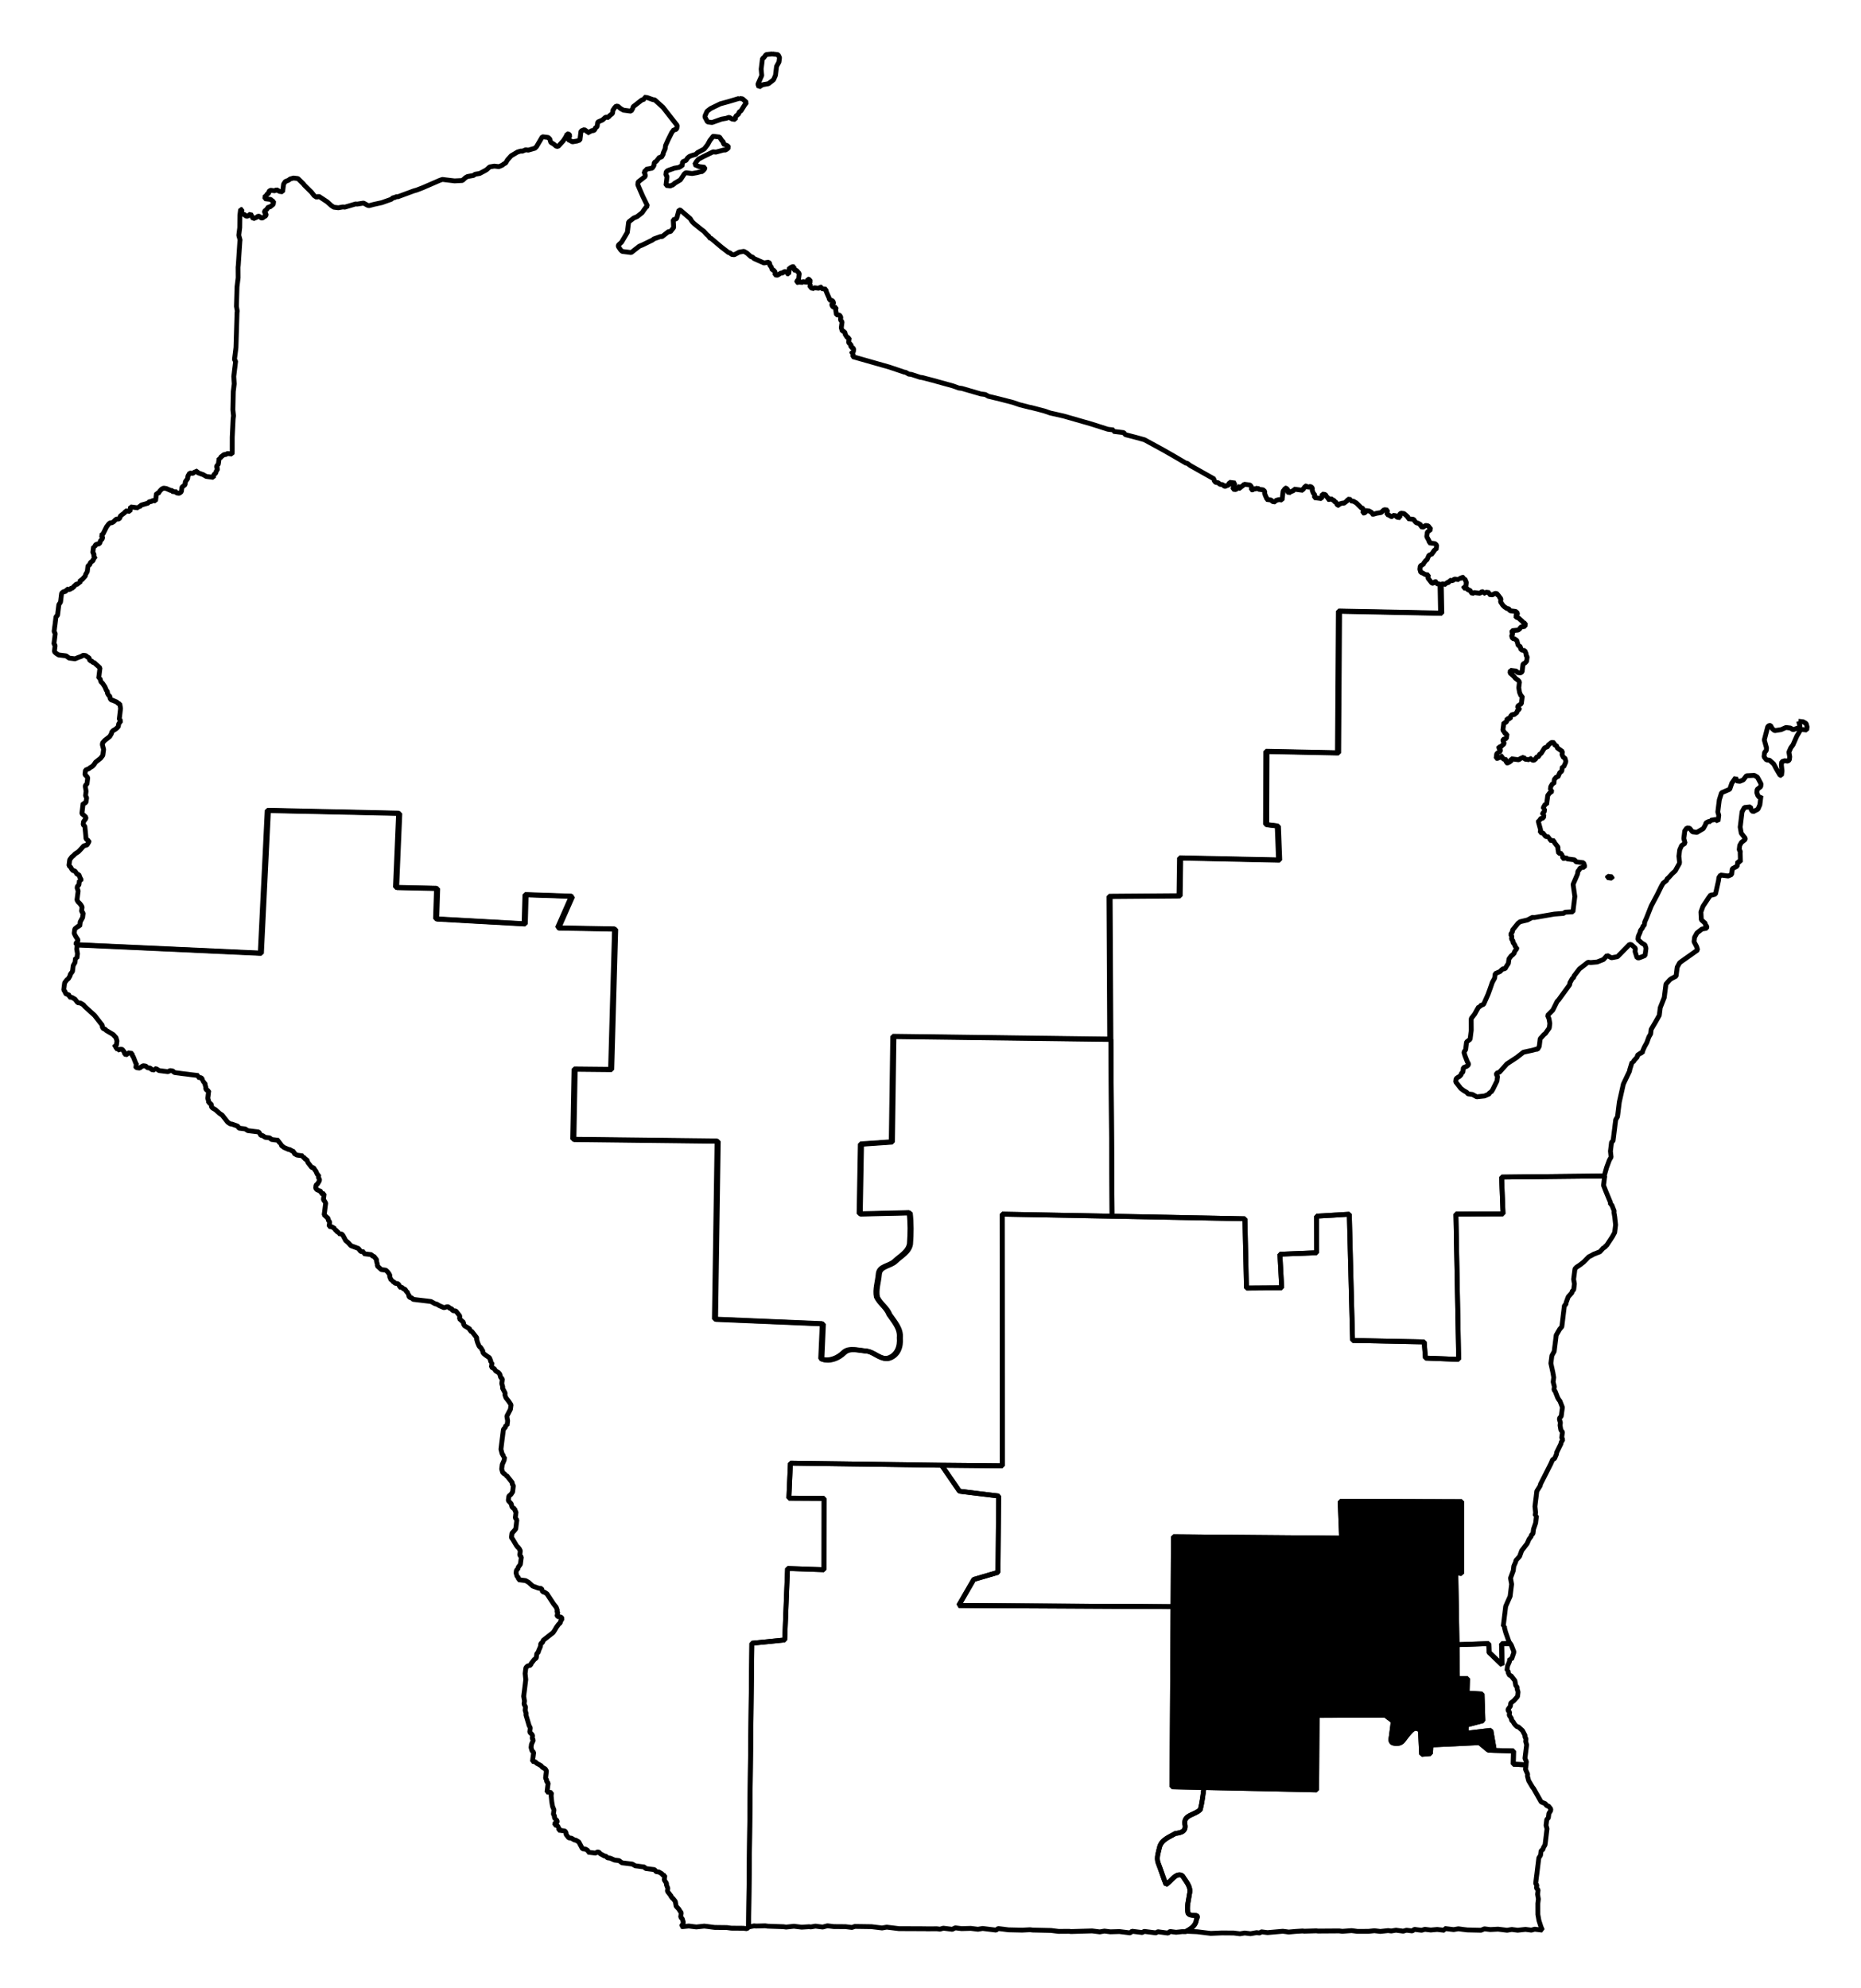 <?xml version="1.0" encoding="UTF-8" standalone="no"?>
<!-- Created with Inkscape (http://www.inkscape.org/) -->

<svg
   xmlns:dc="http://purl.org/dc/elements/1.1/"
   xmlns:cc="http://creativecommons.org/ns#"
   xmlns:rdf="http://www.w3.org/1999/02/22-rdf-syntax-ns#"
   xmlns:svg="http://www.w3.org/2000/svg"
   xmlns="http://www.w3.org/2000/svg"
   xmlns:sodipodi="http://sodipodi.sourceforge.net/DTD/sodipodi-0.dtd"
   xmlns:inkscape="http://www.inkscape.org/namespaces/inkscape"
   width="36.149mm"
   height="38.602mm"
   viewBox="0 0 128.087 136.778"
   id="svg12983"
   version="1.1"
   inkscape:version="0.91 r"
   sodipodi:docname="5.svg">
  <defs
     id="defs12985" />
  <sodipodi:namedview
     id="base"
     pagecolor="#ffffff"
     bordercolor="#666666"
     borderopacity="1.0"
     inkscape:pageopacity="0.0"
     inkscape:pageshadow="2"
     inkscape:zoom="6.5635142"
     inkscape:cx="78.378535"
     inkscape:cy="85.235432"
     inkscape:document-units="px"
     inkscape:current-layer="layer1"
     showgrid="false"
     fit-margin-top="1"
     fit-margin-left="1"
     fit-margin-right="1"
     fit-margin-bottom="1"
     inkscape:window-width="2560"
     inkscape:window-height="1388"
     inkscape:window-x="0"
     inkscape:window-y="0"
     inkscape:window-maximized="1" />
  <g
     inkscape:label="Layer 1"
     inkscape:groupmode="layer"
     id="layer1"
     transform="translate(-327.299,-538.602)">
    <path
       inkscape:connector-curvature="0"
       d="m 432.329,660.044 -0.876,-0.045 0.018,-0.911 -1.318,-0.036 0,0 -0.407,-0.018 -0.629,-0.518 -3.325,0.158 -0.041,0.593 -0.605,0.052 -0.081,-1.647 c -0.133,-0.117 -0.334,-0.197 -0.492,-0.092 -0.209,0.137 -0.35,0.344 -0.507,0.536 -0.129,0.17 -0.26,0.41 -0.495,0.443 -0.155,0.015 -0.329,0.029 -0.465,-0.057 -0.131,-0.118 -0.049,-0.326 -0.036,-0.477 0.034,-0.31 0.089,-0.621 0.114,-0.931 -0.089,-0.184 -0.309,-0.267 -0.454,-0.402 -0.022,-0.02 -0.038,-0.045 -0.054,-0.07 l -4.725,0.018 -0.031,5.128 -7.756,-0.165 c -0.062,0.514 -0.124,1.01 -0.249,1.512 -0.164,0.174 -0.438,0.274 -0.677,0.389 -0.239,0.115 -0.437,0.269 -0.39,0.613 0.058,0.23 0.004,0.389 -0.123,0.489 -0.127,0.1 -0.338,0.137 -0.523,0.156 -0.41,0.248 -0.951,0.414 -1.091,0.937 -0.081,0.357 -0.23,0.732 -0.102,1.089 0.192,0.487 0.349,0.998 0.542,1.483 0.165,-0.077 0.342,-0.303 0.53,-0.47 0.188,-0.167 0.411,-0.276 0.612,-0.114 0.226,0.378 0.605,0.74 0.479,1.224 -0.059,0.439 -0.214,0.903 -0.102,1.341 0.088,0.15 0.298,0.142 0.454,0.15 0.156,0.009 0.258,0.027 0.125,0.267 -0.025,0.405 -0.36,0.65 -0.7,0.827 l 0.376,0.016 0.376,0.016 0.931,0.114 0.76,-0.033 0.818,0.006 0.217,0.027 0.217,0.027 0.321,-0.055 0.186,0.022 0.217,0.027 0.418,-0.075 0.217,0.027 0.104,-0.082 0.217,0.027 0.217,0.027 1.05,-0.091 0.217,0.027 0.093,0.013 0.093,0.013 0.446,-0.04 0.508,-0.032 0.124,0.015 0.822,-0.025 0.124,0.015 0.725,-0.005 0.725,-0.005 0.217,0.027 0.636,-0.048 0.217,0.027 0.093,0.013 0.093,0.013 0.756,-0.002 0.415,-0.044 0.31,0.037 0.093,0.013 0.543,-0.059 0.093,0.013 0.124,0.015 0.322,-0.055 0.093,0.013 0.093,0.013 0.124,0.015 0.093,0.013 0.093,0.013 0.228,-0.066 0.217,0.027 0.186,0.022 0.139,-0.109 0.093,0.013 0.093,0.013 0.31,0.038 0.228,-0.066 0.217,0.027 0.186,0.022 0.446,-0.04 0.186,0.022 0.31,0.037 0.015,-0.124 0.217,0.027 0.217,0.027 0.186,0.022 0.322,-0.055 0.124,0.015 0.093,0.013 0.093,0.013 0.31,0.037 0.942,0.021 0.232,-0.097 0.403,0.05 0.539,-0.028 0.62,0.076 0.322,-0.055 0.093,0.013 0.217,0.027 0.093,0.013 0.543,-0.059 0.093,0.013 0.217,0.027 0.093,0.013 0.228,-0.066 0.093,0.013 0.124,0.015 0.31,0.037 -0.097,-0.232 -0.137,-0.426 -0.075,-0.418 -0.002,-0.756 0.037,-0.31 -0.055,-0.322 0.022,-0.186 0.015,-0.124 -0.113,-0.108 0.027,-0.217 -0.082,-0.104 0.037,-0.31 0.027,-0.217 0.013,-0.093 0.027,-0.217 0.037,-0.31 0.061,-0.496 0.015,-0.124 0.116,-0.175 0.038,-0.31 0.139,-0.109 0.013,-0.093 0.12,-0.206 0.013,-0.093 0.013,-0.093 0.015,-0.124 0.037,-0.31 0.022,-0.186 0.015,-0.124 0.022,-0.186 -0.066,-0.229 0.027,-0.217 0.022,-0.186 0.108,-0.113 0.013,-0.093 0.027,-0.217 0.116,-0.175 0.015,-0.124 -0.163,-0.209 -0.124,-0.015 -0.078,-0.135 -0.299,-0.131 -0.518,-0.914 -0.082,-0.104 -0.261,-0.441 -0.086,-0.325 0.015,-0.124 -0.148,-0.333 0.013,-0.093 0.013,-0.093 0.013,-0.093 z"
       id="WI-01"
       style="font-style:normal;font-weight:400;font-size:34.375px;font-family:'MS Shell Dlg 2';opacity:1;fill:none;fill-opacity:1;fill-rule:evenodd;stroke:#000000;stroke-width:0.333;stroke-linecap:square;stroke-linejoin:bevel;stroke-miterlimit:4;stroke-dasharray:none;stroke-opacity:1" />
    <path
       inkscape:connector-curvature="0"
       d="m 408.946,671.498 c 0.34,-0.177 0.674,-0.422 0.7,-0.827 0.134,-0.242 0.032,-0.259 -0.125,-0.267 -0.156,-0.009 -0.366,-3.9e-4 -0.454,-0.15 -0.112,-0.438 0.043,-0.903 0.102,-1.341 0.126,-0.484 -0.253,-0.846 -0.479,-1.224 -0.201,-0.162 -0.424,-0.053 -0.612,0.114 -0.188,0.167 -0.365,0.394 -0.53,0.47 -0.194,-0.485 -0.35,-0.997 -0.542,-1.483 -0.128,-0.358 0.022,-0.732 0.102,-1.089 0.14,-0.522 0.681,-0.688 1.091,-0.937 0.185,-0.019 0.396,-0.057 0.523,-0.156 0.126,-0.1 0.181,-0.259 0.123,-0.489 -0.047,-0.345 0.151,-0.498 0.39,-0.613 0.239,-0.115 0.514,-0.215 0.677,-0.389 0.124,-0.502 0.186,-0.998 0.249,-1.512 l -2.198,-0.05 0.074,-12.396 -14.756,-0.08 1.039,-1.793 1.666,-0.488 0.047,-5.252 -2.698,-0.331 -1.229,-1.788 -10.404,-0.144 -0.107,2.411 2.423,0.014 -0.005,4.911 -2.508,-0.088 -0.195,4.919 -2.263,0.226 -0.225,19.524 0.387,-0.078 0.124,0.015 0.632,-0.017 0.093,0.013 0.093,0.013 1.066,0.036 0.093,0.013 0.093,0.013 0.543,-0.059 0.093,0.013 0.124,0.015 0.186,0.022 0.124,0.015 0.508,-0.032 0.124,0.015 0.321,-0.055 0.093,0.013 0.093,0.013 0.31,0.037 0.325,-0.086 0.434,0.054 0.818,0.006 0.217,0.027 0.217,0.027 0.198,-0.07 1.163,0.017 0.093,0.013 0.31,0.037 0.31,0.037 0.321,-0.055 0.31,0.037 0.124,0.015 0.403,0.05 1.857,0.008 0.031,0.006 0.725,-0.005 0.217,0.027 0.228,-0.066 0.186,0.022 0.434,0.054 0.201,-0.101 0.217,0.027 0.217,0.027 0.632,-0.017 0.496,0.061 0.322,-0.055 0.124,0.015 0.62,0.076 0.186,0.022 0.139,-0.109 0.093,0.013 0.31,0.037 0.093,0.013 0.217,0.027 0.942,0.021 0.539,-0.028 0.186,0.022 1.256,0.028 0.124,0.015 0.403,0.05 0.725,-0.005 0.124,0.015 1.454,-0.042 0.527,0.065 0.322,-0.055 0.403,0.05 0.632,-0.017 0.62,0.076 0.124,0.015 0.108,-0.113 0.62,0.076 0.093,0.013 0.135,-0.078 0.403,0.05 0.403,0.05 0.135,-0.078 0.093,0.013 0.093,0.013 0.124,0.015 0.093,0.013 0.093,0.013 0.124,0.015 0.093,0.013 0.108,-0.113 0.124,0.015 0.093,0.013 0.217,0.027 0.415,-0.043 0.283,0.003 z"
       id="WI-02"
       style="font-style:normal;font-weight:400;font-size:34.375px;font-family:'MS Shell Dlg 2';opacity:1;fill:none;fill-opacity:1;fill-rule:evenodd;stroke:#000000;stroke-width:0.333;stroke-linecap:square;stroke-linejoin:bevel;stroke-miterlimit:4;stroke-dasharray:none;stroke-opacity:1" />
    <path
       inkscape:connector-curvature="0"
       d="m 378.82,671.199 0.225,-19.524 2.263,-0.226 0.195,-4.919 2.508,0.088 0.005,-4.911 -2.423,-0.014 0.107,-2.411 10.404,0.144 0,0 4.182,0.041 -0.015,-17.318 7.57,0.142 -0.081,-12.163 -14.931,-0.196 -0.104,7.26 -2.128,0.148 -0.086,4.807 3.442,-0.081 c 0.083,0.707 0.075,1.434 0.02,2.143 -0.09,0.562 -0.656,0.834 -1.028,1.196 -0.177,0.17 -0.44,0.248 -0.674,0.358 -0.234,0.11 -0.424,0.239 -0.445,0.544 -0.042,0.511 -0.235,1.047 -0.128,1.558 0.21,0.453 0.682,0.729 0.859,1.207 0.33,0.488 0.784,0.961 0.717,1.599 0.026,0.286 -0.007,0.604 -0.138,0.865 -0.132,0.261 -0.363,0.468 -0.666,0.548 -0.579,0.105 -0.993,-0.497 -1.575,-0.508 -0.236,-0.024 -0.491,-0.075 -0.744,-0.091 -0.254,-0.015 -0.518,0.009 -0.717,0.195 -0.204,0.196 -0.445,0.36 -0.716,0.447 -0.271,0.088 -0.571,0.114 -0.849,-0.01 l 0.107,-2.411 -7.423,-0.313 0.183,-12.257 -9.935,-0.118 0.09,-4.838 2.516,0.025 0.273,-9.664 -3.927,-0.072 0.96,-2.18 -3.198,-0.11 -0.058,2.008 -6.098,-0.339 0.069,-2.101 -2.826,-0.064 0.217,-5.105 -9.043,-0.197 -0.482,9.827 -12.68,-0.581 -0.007,0.062 -0.015,0.124 -0.013,0.093 0.055,0.322 -0.013,0.093 -0.015,0.124 -0.013,0.093 -0.093,-0.013 -0.013,0.093 -0.015,0.124 -0.013,0.093 -0.12,0.206 -0.013,0.093 -0.037,0.31 -0.151,0.202 -0.013,0.093 -0.12,0.206 -0.104,0.082 -0.151,0.202 -0.013,0.093 -0.027,0.217 -0.022,0.186 0.109,0.139 -0.013,0.093 0.299,0.131 -0.015,0.124 0.186,0.022 0.206,0.12 0.19,0.244 0.093,0.013 0.093,0.013 0.206,0.12 0.082,0.104 0.396,0.363 0.284,0.255 0.082,0.104 0.19,0.244 0.272,0.348 -0.013,0.093 0.078,0.135 0.093,0.013 0.113,0.108 0.47,0.278 0.194,0.213 0.066,0.229 -0.013,0.093 -0.027,0.217 -0.093,-0.013 -0.013,0.093 0.093,0.013 -0.015,0.124 0.124,0.015 -0.013,0.093 0.198,-0.07 0.124,0.015 0.163,0.209 -0.015,0.124 0.124,0.015 0.093,0.013 0.015,-0.124 0.093,0.013 0.124,0.015 0.093,0.013 -0.015,0.124 0.082,0.104 0.168,0.43 0.078,0.135 -0.104,0.082 0.082,0.104 0.124,0.015 0.093,0.013 0.104,-0.082 0.135,-0.078 0.093,0.013 0.093,0.013 0.113,0.108 0.093,0.013 0.093,0.013 0.113,0.108 0.093,0.013 0.093,0.013 0.013,-0.093 0.124,0.015 0.175,0.116 0.217,0.027 0.093,0.013 0.31,0.037 0.135,-0.078 0.093,0.013 0.093,0.013 0.113,0.108 0.093,0.013 0.093,0.013 0.124,0.015 0.093,0.013 0.093,0.013 0.124,0.015 0.31,0.037 0.093,0.013 0.093,0.013 0.124,0.015 0.186,0.022 0.217,0.027 -0.015,0.124 0.217,0.027 0.082,0.104 -0.013,0.093 0.093,0.013 -0.015,0.124 0.124,0.015 -0.013,0.093 0.066,0.229 -0.013,0.093 0.082,0.104 0.124,0.015 -0.015,0.124 -0.037,0.31 -0.013,0.093 0.066,0.229 -0.013,0.093 0.093,0.013 0.113,0.108 -0.015,0.124 0.082,0.104 0.206,0.12 0.284,0.255 0.175,0.116 0.109,0.139 0.082,0.104 0.082,0.104 0.109,0.139 0.175,0.116 0.124,0.015 0.392,0.143 0.078,0.135 0.124,0.015 0.31,0.038 0.175,0.116 0.434,0.054 0.31,0.037 0.082,0.104 0.078,0.135 0.124,0.015 0.175,0.116 0.124,0.015 0.186,0.022 0.113,0.108 0.093,0.013 0.093,0.013 0.217,0.027 0.093,0.013 -0.015,0.124 0.124,0.015 -0.013,0.093 0.093,0.013 -0.013,0.093 0.202,0.151 0.299,0.131 0.093,0.013 0.206,0.12 0.093,0.013 -0.015,0.124 0.206,0.12 0.093,0.013 0.093,0.013 0.124,0.015 0.093,0.013 -0.013,0.093 0.093,0.013 0.109,0.139 0.093,0.013 0.07,0.198 0.109,0.139 0.163,0.209 0.124,0.015 0.078,0.136 0.082,0.104 0.097,0.232 0.093,0.013 -0.022,0.186 0.078,0.135 -0.013,0.093 -0.12,0.206 -0.104,0.082 -0.013,0.093 -0.015,0.124 0.082,0.104 0.299,0.131 -0.015,0.124 0.093,0.013 0.124,0.015 -0.013,0.093 -0.027,0.217 -0.013,0.093 0.082,0.104 0.078,0.135 -0.013,0.093 -0.013,0.093 -0.054,0.434 -0.013,0.093 -0.013,0.093 0.284,0.255 -0.013,0.093 0.109,0.139 -0.013,0.093 -0.013,0.093 -0.015,0.124 0.093,0.013 0.093,0.013 0.206,0.12 -0.013,0.093 0.093,0.013 0.109,0.139 0.093,0.013 -0.013,0.093 0.217,0.027 0.082,0.104 0.179,0.337 0.171,0.147 0.194,0.213 0.512,0.189 0.082,0.104 0.082,0.104 0.217,0.027 -0.015,0.124 0.093,0.013 0.31,0.038 0.124,0.015 0.082,0.104 0.093,0.013 0.191,0.244 -0.013,0.093 0.066,0.229 -0.013,0.093 0.283,0.255 0.124,0.015 0.093,0.013 0.093,0.013 0.113,0.108 0.082,0.104 0.078,0.136 -0.013,0.093 0.097,0.232 0.093,0.013 -0.013,0.093 0.093,0.013 0.113,0.108 0.093,0.013 0.093,0.013 0.109,0.139 -0.013,0.093 0.093,0.013 0.093,0.013 0.113,0.108 0.093,0.013 0.078,0.135 0.113,0.108 -0.013,0.093 0.093,0.013 -0.015,0.124 0.082,0.104 0.124,0.015 0.082,0.104 0.093,0.013 0.124,0.015 0.31,0.037 0.186,0.022 0.31,0.037 0.217,0.027 0.295,0.162 0.093,0.013 0.206,0.12 0.299,0.131 0.229,-0.066 0.093,0.013 0.082,0.104 0.124,0.015 0.078,0.136 0.217,0.027 0.082,0.104 0.082,0.104 0.109,0.139 -0.013,0.093 -0.013,0.093 0.284,0.255 -0.013,0.093 0.078,0.136 0.206,0.12 0.175,0.116 -0.015,0.124 0.124,0.015 0.163,0.209 0.191,0.244 -0.013,0.093 0.066,0.229 0.097,0.232 0.082,0.104 0.093,0.013 -0.013,0.093 0.109,0.139 -0.013,0.093 0.082,0.104 0.202,0.151 0.175,0.116 0.097,0.232 -0.013,0.093 0.093,0.013 -0.037,0.31 0.206,0.12 0.078,0.135 0.206,0.12 0.082,0.104 0.066,0.229 0.113,0.108 -0.015,0.124 -0.013,0.093 -0.013,0.093 0.066,0.229 -0.013,0.093 0.179,0.337 -0.015,0.124 0.07,0.198 0.191,0.244 0.159,0.24 -0.013,0.093 -0.027,0.217 -0.247,0.473 0.055,0.322 -0.015,0.124 -0.022,0.186 -0.093,-0.013 -0.015,0.124 -0.147,0.171 -0.015,0.124 -0.05,0.403 -0.013,0.093 -0.054,0.434 -0.037,0.31 0.086,0.325 0.082,0.104 -0.013,0.093 0.093,0.013 -0.015,0.124 -0.013,0.093 -0.131,0.299 -0.038,0.31 0.066,0.229 0.113,0.108 0.093,0.013 -0.013,0.093 0.093,0.013 0.109,0.139 0.082,0.104 0.082,0.104 0.109,0.139 -0.013,0.093 0.082,0.104 -0.015,0.124 -0.022,0.186 -0.015,0.124 -0.116,0.175 -0.139,0.109 -0.013,0.093 -0.013,0.093 -0.015,0.124 0.194,0.213 0.066,0.229 0.113,0.108 0.093,0.013 -0.015,0.124 0.082,0.104 -0.013,0.093 -0.027,0.217 -0.013,0.093 0.109,0.139 -0.013,0.093 -0.027,0.217 -0.037,0.31 -0.147,0.171 -0.108,0.113 -0.013,0.093 -0.013,0.093 -0.015,0.124 0.082,0.104 0.261,0.441 0.109,0.139 0.093,0.013 -0.013,0.093 0.082,0.104 -0.015,0.124 -0.013,0.093 -0.013,0.093 0.109,0.139 -0.013,0.093 -0.013,0.093 -0.027,0.217 -0.013,0.093 -0.151,0.202 -0.013,0.093 -0.108,0.113 -0.013,0.093 -0.013,0.093 0.066,0.229 0.113,0.108 -0.015,0.124 0.093,0.013 0.093,0.013 0.217,0.027 0.093,0.013 0.206,0.12 0.284,0.255 0.392,0.143 0.124,0.015 0.093,0.013 0.066,0.229 0.124,0.015 0.175,0.116 0.451,0.685 0.191,0.244 0.07,0.198 -0.015,0.124 0.082,0.104 -0.104,0.082 0.078,0.136 0.217,0.027 0.082,0.104 -0.12,0.206 -0.013,0.093 -0.105,0.082 -0.151,0.202 -0.12,0.206 -0.116,0.175 -0.488,0.381 -0.104,0.082 -0.104,0.082 -0.015,0.124 -0.136,0.078 -0.027,0.217 -0.131,0.299 -0.013,0.093 -0.105,0.082 -0.015,0.124 -0.022,0.186 -0.139,0.109 -0.224,0.287 -0.013,0.093 -0.229,0.066 -0.108,0.113 -0.013,0.093 -0.013,0.093 -0.027,0.217 0.044,0.415 -0.076,0.62 -0.027,0.217 -0.013,0.093 -0.015,0.124 -0.013,0.093 0.055,0.322 -0.013,0.093 -0.015,0.124 0.101,0.201 -0.027,0.217 0.066,0.229 -0.013,0.093 0.223,0.751 0.078,0.136 -0.022,0.186 -0.015,0.124 0.113,0.108 0.082,0.104 -0.015,0.124 -0.013,0.093 0.082,0.104 -0.131,0.299 -0.015,0.124 -0.013,0.093 0.066,0.229 0.113,0.108 -0.013,0.093 -0.015,0.124 -0.013,0.093 -0.013,0.093 -0.015,0.124 -0.013,0.093 0.093,0.013 0.093,0.013 0.113,0.108 0.295,0.162 0.082,0.104 0.206,0.12 0.078,0.135 -0.022,0.186 -0.037,0.31 0.078,0.135 -0.013,0.093 0.113,0.108 -0.015,0.124 -0.013,0.093 -0.037,0.31 -0.013,0.093 0.093,0.013 0.093,0.013 0.124,0.015 -0.027,0.217 0.043,0.415 0.055,0.322 0.097,0.232 -0.013,0.093 -0.027,0.217 0.082,0.104 -0.015,0.124 0.082,0.104 0.113,0.108 -0.015,0.124 -0.124,-0.015 -0.013,0.093 -0.013,0.093 0.124,0.015 0.093,0.013 -0.015,0.124 0.093,0.013 -0.013,0.093 -0.013,0.093 0.124,0.015 0.093,0.013 0.093,0.013 0.124,0.015 0.078,0.136 -0.013,0.093 0.082,0.104 0.109,0.139 0.093,0.013 0.093,0.013 0.206,0.12 0.093,0.013 0.206,0.12 0.179,0.337 0.078,0.135 0.217,0.027 0.175,0.116 -0.013,0.093 0.124,0.015 0.186,0.022 0.124,0.015 0.093,0.013 0.105,-0.082 0.124,0.015 0.082,0.104 0.295,0.162 0.093,0.013 0.113,0.108 0.093,0.013 0.093,0.013 0.299,0.131 0.31,0.037 0.202,0.151 0.217,0.027 0.496,0.061 0.206,0.12 0.217,0.027 0.093,0.013 0.093,0.013 0.217,0.027 0.082,0.104 0.124,0.015 0.093,0.013 0.217,0.027 0.186,0.022 0.109,0.139 0.186,0.022 0.206,0.12 0.082,0.104 0.124,0.015 -0.015,0.124 -0.022,0.186 0.16,0.24 -0.013,0.093 0.097,0.232 -0.027,0.217 0.082,0.104 0.19,0.244 -0.013,0.093 0.093,0.013 0.191,0.244 0.055,0.322 0.194,0.213 0.078,0.136 0.082,0.104 -0.027,0.217 -0.013,0.093 0.113,0.108 0.066,0.229 -0.013,0.093 -0.12,0.206 0.093,0.013 0.415,-0.043 0.124,0.015 0.093,0.013 0.31,0.037 0.542,-0.059 0.186,0.022 0.124,0.015 0.093,0.013 0.093,0.013 0.217,0.027 0.849,0.01 0.093,0.013 0.093,0.013 0.124,0.015 0.818,0.006 0.217,0.027 0.031,0.006 z"
       id="WI-03"
       style="font-style:normal;font-weight:400;font-size:34.375px;font-family:'MS Shell Dlg 2';opacity:1;fill:none;fill-opacity:1;fill-rule:evenodd;stroke:#000000;stroke-width:0.333;stroke-linecap:square;stroke-linejoin:bevel;stroke-miterlimit:4;stroke-dasharray:none;stroke-opacity:1" />
    <path
       inkscape:connector-curvature="0"
       d="m 431.245,651.693 -0.601,0.021 0.042,1.453 -0.901,-0.866 -0.021,-0.601 -2.182,0.078 0.028,2.333 0.694,-0.009 -0.029,1.004 1.031,0.064 0.058,1.833 -1.139,0.301 -0.007,0.566 1.693,-0.201 0.24,1.383 1.318,0.036 -0.017,0.911 0.876,0.045 0.027,-0.217 -0.097,-0.232 0.05,-0.403 0.015,-0.124 0.05,-0.403 -0.066,-0.229 0.022,-0.186 -0.078,-0.136 0.013,-0.093 -0.179,-0.337 -0.284,-0.255 -0.093,-0.013 -0.113,-0.108 -0.082,-0.104 -0.078,-0.135 -0.113,-0.108 0.013,-0.093 -0.16,-0.24 0.027,-0.217 -0.113,-0.108 0.013,-0.093 0.151,-0.202 0.013,-0.093 0.015,-0.124 0.209,-0.163 0.255,-0.284 0.015,-0.124 0.022,-0.186 -0.066,-0.229 0.013,-0.093 -0.109,-0.139 -0.055,-0.322 -0.272,-0.348 -0.093,-0.013 -0.101,-0.201 0.015,-0.124 -0.093,-0.013 0.022,-0.186 0.015,-0.124 0.131,-0.299 0.022,-0.186 0.124,0.015 0.146,-0.423 0.013,-0.093 -0.168,-0.43 -0.078,-0.136 z"
       id="WI-04"
       style="font-style:normal;font-weight:400;font-size:34.375px;font-family:'MS Shell Dlg 2';opacity:1;fill:none;fill-opacity:1;fill-rule:evenodd;stroke:#000000;stroke-width:0.333;stroke-linecap:square;stroke-linejoin:bevel;stroke-miterlimit:4;stroke-dasharray:none;stroke-opacity:1" />
    <path
       inkscape:connector-curvature="0"
       d="m 408.037,649.158 -0.074,12.396 2.198,0.05 c 0,0 0,0 0,0 l 7.756,0.165 0.031,-5.128 4.725,-0.018 c 0.017,0.025 0.032,0.05 0.054,0.07 0.146,0.135 0.366,0.218 0.454,0.402 -0.024,0.31 -0.079,0.621 -0.114,0.931 -0.014,0.15 -0.095,0.359 0.036,0.477 0.136,0.086 0.31,0.072 0.465,0.057 0.236,-0.033 0.366,-0.273 0.495,-0.443 0.157,-0.192 0.298,-0.399 0.507,-0.536 0.158,-0.105 0.359,-0.025 0.492,0.092 l 0.081,1.647 0.605,-0.052 0.041,-0.593 3.325,-0.158 0.629,0.518 0.407,0.018 -0.24,-1.383 -1.693,0.201 0.007,-0.566 1.139,-0.301 -0.058,-1.833 -1.031,-0.064 0.029,-1.004 -0.694,0.009 -0.028,-2.333 0,0 -0.085,-4.953 0.403,0.05 0.009,-4.942 -8.372,-0.021 0.099,2.531 -11.574,-0.099 -0.025,4.814 z"
       id="WI-05"
       style="font-style:normal;font-weight:400;font-size:34.375px;font-family:'MS Shell Dlg 2';opacity:1;fill:#000000;fill-opacity:1;fill-rule:evenodd;stroke:#000000;stroke-width:0.333;stroke-linecap:square;stroke-linejoin:bevel;stroke-miterlimit:4;stroke-dasharray:none;stroke-opacity:1" />
    <path
       inkscape:connector-curvature="0"
       d="m 437.713,619.523 -7.062,0.077 0.099,2.531 -3.244,0.011 0.189,10.004 -2.287,-0.092 -0.084,-1.112 -4.931,-0.102 -0.224,-8.686 -2.252,0.133 0.006,2.519 -2.531,0.099 0.125,2.314 -2.426,0.017 -0.107,-4.767 -9.14,-0.178 0,0 -7.57,-0.142 0.015,17.318 -4.182,-0.041 1.229,1.788 2.698,0.331 -0.047,5.252 -1.666,0.488 -1.039,1.793 14.756,0.08 0.025,-4.814 11.574,0.099 -0.099,-2.531 8.372,0.021 -0.009,4.942 -0.403,-0.05 0.085,4.953 2.182,-0.078 0.021,0.601 0.901,0.866 -0.042,-1.453 0.601,-0.021 -0.082,-0.104 -0.234,-0.658 -0.086,-0.325 0.013,-0.093 -0.093,-0.013 0.015,-0.124 0.037,-0.31 0.099,-0.806 0.015,-0.124 0.131,-0.299 0.174,-0.388 0.076,-0.62 0.027,-0.217 -0.075,-0.418 0.189,-0.512 0.037,-0.31 0.131,-0.299 0.013,-0.093 0.255,-0.284 0.143,-0.392 0.375,-0.489 0.131,-0.299 0.151,-0.202 0.013,-0.093 0.105,-0.082 0.038,-0.31 0.146,-0.423 0.022,-0.186 0.015,-0.124 0.013,-0.093 0.013,-0.093 -0.093,-0.013 0.015,-0.124 0.013,-0.093 -0.044,-0.415 0.015,-0.124 0.037,-0.31 0.007,-0.062 0.006,-0.031 0.027,-0.217 0.037,-0.31 0.236,-0.38 0.013,-0.093 0.706,-1.393 0.131,-0.299 0.135,-0.078 0.131,-0.299 0.015,-0.124 0.293,-0.594 0.013,-0.093 0.12,-0.206 -0.082,-0.104 0.027,-0.217 0.013,-0.093 0.013,-0.093 -0.109,-0.139 -0.055,-0.322 0.022,-0.186 -0.066,-0.229 0.013,-0.093 0.108,-0.113 0.013,-0.093 0.013,-0.093 0.015,-0.124 0.013,-0.093 0.013,-0.093 0.015,-0.124 -0.168,-0.43 -0.082,-0.104 -0.078,-0.136 -0.168,-0.43 -0.082,-0.104 0.015,-0.124 0.013,-0.093 -0.086,-0.325 0.013,-0.093 0.027,-0.217 -0.055,-0.322 -0.141,-0.647 0.027,-0.217 0.013,-0.093 0.027,-0.217 0.162,-0.295 0.037,-0.31 0.013,-0.093 0.05,-0.403 0.015,-0.124 0.022,-0.186 0.24,-0.411 0.147,-0.171 0.054,-0.434 0.037,-0.31 0.022,-0.186 0.065,-0.527 0.104,-0.082 0.015,-0.124 0.143,-0.392 0.255,-0.284 0.013,-0.093 0.108,-0.113 0.013,-0.093 0.037,-0.31 -0.055,-0.322 0.013,-0.093 0.027,-0.217 0.013,-0.093 0.027,-0.217 0.013,-0.093 0.108,-0.113 0.24,-0.159 0.244,-0.19 0.36,-0.365 0.201,-0.101 0.135,-0.078 0.43,-0.168 0.255,-0.284 0.093,0.013 0.013,-0.093 0.105,-0.082 0.386,-0.582 0.162,-0.295 0.015,-0.124 0.05,-0.403 -0.059,-0.543 -0.055,-0.322 0.013,-0.093 -0.168,-0.43 -0.093,-0.013 0.015,-0.124 -0.316,-0.763 -0.168,-0.43 0.054,-0.434 0.007,-0.062 0.006,-0.031 0.013,-0.093 0.006,-0.031 z"
       id="WI-06"
       style="font-style:normal;font-weight:400;font-size:34.375px;font-family:'MS Shell Dlg 2';opacity:1;fill:none;fill-opacity:1;fill-rule:evenodd;stroke:#000000;stroke-width:0.333;stroke-linecap:square;stroke-linejoin:bevel;stroke-miterlimit:4;stroke-dasharray:none;stroke-opacity:1" />
    <path
       inkscape:connector-curvature="0"
       d="m 380.446,542.312 -0.415,0.043 -0.151,0.202 -0.105,0.082 -0.037,0.31 -0.038,0.31 -0.013,0.093 0.04,0.446 -0.131,0.299 -0.131,0.299 0.07,0.198 0.24,-0.159 0.418,-0.075 0.348,-0.272 0.131,-0.299 0.076,-0.62 0.162,-0.295 0.013,-0.093 0.027,-0.217 -0.101,-0.201 -0.093,-0.013 -0.31,-0.037 z m -2.265,3.059 -0.752,0.223 -0.554,0.152 -0.67,0.327 -0.244,0.19 -0.131,0.299 -0.013,0.093 0.179,0.337 0.093,0.013 0.217,0.027 0.658,-0.234 0.321,-0.055 0.198,-0.07 0.206,0.12 0.093,0.013 0.124,0.015 0.013,-0.093 0.015,-0.124 0.105,-0.082 0.105,-0.082 0.015,-0.124 0.135,-0.078 0.236,-0.38 0.151,-0.202 -0.113,-0.108 -0.171,-0.147 -0.124,-0.015 -0.093,-0.013 z m -6.523,0.049 -0.197,0.07 -0.592,0.463 -0.013,0.093 -0.12,0.206 -0.124,-0.015 -0.093,-0.013 -0.093,-0.013 -0.217,-0.027 -0.206,-0.12 -0.171,-0.147 -0.124,-0.015 -0.108,0.113 -0.116,0.175 -0.027,0.217 -0.244,0.19 -0.013,0.093 -0.093,-0.013 -0.124,-0.015 -0.213,0.194 -0.333,0.148 -0.027,0.217 -0.013,0.093 -0.139,0.109 -0.013,0.093 -0.104,0.082 -0.093,-0.013 -0.337,0.179 0.013,-0.093 -0.202,-0.151 -0.232,0.097 -0.013,0.093 -0.05,0.403 -0.015,0.124 -0.198,0.07 -0.321,0.055 -0.206,-0.12 -0.093,-0.013 0.013,-0.093 0.12,-0.206 -0.082,-0.104 -0.124,-0.015 -0.013,0.093 -0.12,0.206 -0.116,0.175 -0.255,0.283 -0.108,0.113 -0.124,-0.015 -0.171,-0.147 -0.206,-0.12 -0.066,-0.229 -0.113,-0.108 -0.093,-0.013 -0.31,-0.037 -0.12,0.206 -0.278,0.47 -0.108,0.113 -0.229,0.066 -0.229,0.066 -0.186,-0.022 -0.232,0.097 -0.093,-0.013 -0.228,0.066 -0.441,0.261 -0.255,0.284 -0.12,0.206 -0.135,0.078 -0.105,0.082 -0.232,0.097 -0.186,-0.022 -0.124,-0.015 -0.322,0.055 -0.213,0.194 -0.135,0.078 -0.337,0.179 -0.321,0.055 -0.105,0.082 -0.418,0.075 -0.136,0.078 -0.213,0.194 -0.539,0.028 -0.31,-0.037 -0.31,-0.037 -0.093,-0.013 -0.124,-0.015 -0.197,0.07 -1.131,0.491 -0.43,0.168 -0.229,0.066 -1.088,0.402 -0.093,-0.013 -0.135,0.078 -0.093,-0.013 -0.108,0.113 -0.658,0.234 -0.55,0.121 -0.325,0.086 -0.093,-0.013 -0.295,-0.162 -0.449,0.071 -0.093,-0.013 -0.751,0.223 -0.124,-0.015 -0.322,0.055 -0.31,-0.037 -0.175,-0.116 -0.283,-0.255 -0.408,-0.27 -0.175,-0.116 -0.135,0.078 -0.175,-0.116 -0.19,-0.244 -0.478,-0.468 -0.082,-0.104 -0.365,-0.36 -0.31,-0.037 -0.229,0.066 -0.104,0.082 -0.232,0.097 -0.116,0.175 -0.027,0.217 -0.027,0.217 -0.013,0.093 -0.124,-0.015 -0.093,-0.013 -0.206,-0.12 -0.104,0.082 -0.093,-0.013 -0.217,-0.027 -0.104,0.082 -0.015,0.124 -0.135,0.078 -0.013,0.093 -0.093,-0.013 -0.027,0.217 0.093,0.013 0.31,0.037 0.113,0.108 0.093,0.013 -0.015,0.124 -0.013,0.093 -0.104,0.082 -0.139,0.109 -0.093,-0.013 -0.116,0.175 -0.139,0.109 -0.013,0.093 0.113,0.108 -0.015,0.124 -0.135,0.078 -0.104,0.082 -0.093,-0.013 -0.113,-0.108 -0.093,-0.013 -0.104,0.082 -0.232,0.097 -0.179,-0.337 -0.104,0.082 -0.104,0.082 -0.124,-0.015 -0.082,-0.104 -0.093,-0.013 -0.113,-0.108 0.027,-0.217 -0.093,-0.013 -0.013,0.093 -0.015,0.124 -0.022,0.186 -0.01,0.849 -0.065,0.527 0.086,0.325 -0.013,0.093 -0.109,1.655 -0.015,0.124 0.005,0.725 -0.027,0.217 -0.05,0.403 -0.04,1.349 0.055,0.322 -0.015,0.124 -0.072,2.384 -0.037,0.31 -0.015,0.124 -0.013,0.093 -0.027,0.217 -0.013,0.093 0.082,0.104 -0.015,0.124 -0.022,0.186 -0.091,0.744 0.032,0.508 -0.065,0.527 -0.028,1.256 0.043,0.415 -0.027,0.217 -0.06,1.252 -0.002,1.039 -0.015,0.124 -0.124,-0.015 -0.186,-0.022 -0.136,0.078 -0.093,-0.013 -0.104,0.082 -0.139,0.109 -0.013,0.093 -0.093,-0.013 -0.027,0.217 -0.013,0.093 -0.013,0.093 -0.108,0.113 -0.013,0.093 0.082,0.104 -0.12,0.206 -0.013,0.093 -0.139,0.109 -0.013,0.093 -0.013,0.093 -0.093,-0.013 -0.093,-0.013 -0.124,-0.015 -0.093,-0.013 -0.093,-0.013 -0.206,-0.12 -0.392,-0.142 0.015,-0.124 -0.232,0.097 -0.104,0.082 -0.217,-0.027 -0.12,0.206 -0.013,0.093 -0.013,0.093 -0.151,0.202 -0.013,0.093 -0.015,0.124 -0.104,0.082 -0.104,0.082 -0.015,0.124 -0.013,0.093 -0.013,0.093 -0.139,0.109 -0.186,-0.022 -0.109,-0.139 -0.108,0.113 -0.078,-0.135 -0.124,-0.015 -0.299,-0.131 -0.093,-0.013 -0.093,-0.013 -0.135,0.078 -0.108,0.113 -0.116,0.175 -0.124,-0.015 -0.015,0.124 -0.022,0.186 -0.015,0.124 -0.013,0.093 -0.186,-0.022 -0.135,0.078 -0.093,-0.013 -0.108,0.113 -0.229,0.066 -0.229,0.066 -0.108,0.113 -0.093,-0.013 -0.013,0.093 -0.217,-0.027 -0.093,-0.013 -0.124,-0.015 -0.093,-0.013 -0.013,0.093 -0.015,0.124 -0.013,0.093 -0.31,-0.037 -0.013,0.093 -0.244,0.19 -0.104,0.082 -0.015,0.124 -0.104,0.082 -0.124,-0.015 -0.104,0.082 -0.108,0.113 -0.135,0.078 -0.093,-0.013 -0.104,0.082 -0.151,0.202 -0.251,0.504 -0.135,0.078 0.113,0.108 -0.015,0.124 -0.147,0.171 -0.015,0.124 -0.104,0.082 -0.093,-0.013 -0.136,0.078 -0.015,0.124 -0.093,-0.013 -0.013,0.093 -0.013,0.093 -0.015,0.124 -0.013,0.093 0.082,0.104 -0.015,0.124 0.101,0.201 -0.124,-0.015 -0.015,0.124 -0.104,0.082 -0.104,0.082 -0.015,0.124 -0.135,0.078 -0.013,0.093 -0.037,0.31 -0.12,0.206 -0.013,0.093 -0.255,0.284 -0.093,-0.013 -0.015,0.124 -0.013,0.093 -0.093,-0.013 -0.013,0.093 -0.124,-0.015 -0.213,0.194 -0.013,0.093 -0.124,-0.015 -0.108,0.113 -0.093,-0.013 -0.124,-0.015 -0.013,0.093 -0.104,0.082 -0.093,-0.013 -0.139,0.109 -0.013,0.093 -0.013,0.093 -0.037,0.31 -0.015,0.124 -0.116,0.175 -0.054,0.434 -0.038,0.31 -0.104,0.082 -0.027,0.217 -0.022,0.186 -0.015,0.124 -0.013,0.093 -0.013,0.093 -0.027,0.217 -0.013,0.093 0.078,0.135 -0.022,0.186 -0.015,0.124 -0.013,0.093 -0.027,0.217 -0.013,0.093 0.082,0.104 -0.037,0.31 -0.015,0.124 0.113,0.108 0.175,0.116 0.434,0.054 0.093,0.013 0.202,0.151 0.186,0.022 0.124,0.015 0.093,0.013 0.232,-0.097 0.198,-0.07 0.135,-0.078 0.093,0.013 0.093,0.013 0.113,0.108 0.093,0.013 0.066,0.229 0.124,0.015 0.082,0.104 0.093,0.013 0.113,0.108 0.171,0.147 0.113,0.108 -0.013,0.093 -0.038,0.31 -0.027,0.217 -0.013,0.093 0.093,0.013 0.066,0.229 0.113,0.108 0.159,0.24 0.097,0.232 0.082,0.104 -0.013,0.093 0.078,0.135 0.113,0.108 -0.013,0.093 0.078,0.136 0.093,0.013 0.299,0.131 0.113,0.108 0.093,0.013 0.055,0.322 -0.015,0.124 -0.037,0.31 -0.022,0.186 -0.015,0.124 0.113,0.108 -0.151,0.202 -0.013,0.093 -0.013,0.093 -0.108,0.113 -0.104,0.082 -0.136,0.078 -0.108,0.113 -0.013,0.093 -0.12,0.206 -0.348,0.272 -0.147,0.171 -0.015,0.124 0.086,0.325 -0.013,0.093 -0.013,0.093 -0.027,0.217 -0.151,0.202 -0.348,0.272 -0.116,0.175 -0.108,0.113 -0.135,0.078 -0.104,0.082 -0.232,0.097 -0.013,0.093 -0.027,0.217 0.113,0.108 0.082,0.104 -0.015,0.124 -0.022,0.186 -0.015,0.124 -0.104,0.082 -0.013,0.093 0.055,0.322 -0.027,0.217 -0.013,0.093 0.078,0.135 -0.013,0.093 -0.013,0.093 -0.015,0.124 -0.104,0.082 -0.093,-0.013 -0.013,0.093 -0.037,0.31 -0.015,0.124 -0.013,0.093 -0.013,0.093 0.171,0.147 0.113,0.108 -0.013,0.093 -0.151,0.202 -0.013,0.093 -0.015,0.124 0.113,0.108 0.043,0.415 0.04,0.446 0.113,0.108 0.093,0.013 -0.013,0.093 -0.12,0.206 -0.229,0.066 -0.255,0.284 -0.108,0.113 -0.24,0.159 -0.108,0.113 -0.104,0.082 -0.151,0.202 -0.013,0.093 -0.027,0.217 -0.013,0.093 0.113,0.108 0.078,0.135 0.082,0.104 0.124,0.015 0.082,0.104 0.078,0.135 0.124,0.015 0.07,0.198 0.078,0.135 -0.013,0.093 -0.093,-0.013 -0.013,0.093 -0.015,0.124 -0.013,0.093 -0.104,0.082 -0.015,0.124 0.07,0.198 -0.015,0.124 -0.013,0.093 -0.013,0.093 -0.015,0.124 -0.013,0.093 -0.013,0.093 0.078,0.135 0.113,0.108 0.082,0.104 0.078,0.135 -0.022,0.186 -0.015,0.124 0.113,0.108 -0.013,0.093 -0.027,0.217 -0.162,0.295 -0.027,0.217 -0.013,0.093 -0.093,-0.013 -0.104,0.082 -0.139,0.109 -0.013,0.093 -0.013,0.093 -0.015,0.124 0.101,0.201 0.159,0.24 -0.013,0.093 -0.108,0.113 -0.015,0.124 12.68,0.581 0.482,-9.827 9.043,0.197 -0.217,5.105 2.826,0.064 -0.069,2.101 6.098,0.339 0.058,-2.008 3.198,0.11 -0.96,2.18 3.927,0.072 -0.273,9.664 -2.516,-0.025 -0.09,4.838 9.935,0.118 -0.183,12.257 7.423,0.313 -0.107,2.411 c 0.278,0.124 0.577,0.097 0.849,0.01 0.271,-0.088 0.512,-0.251 0.716,-0.447 0.198,-0.186 0.463,-0.211 0.717,-0.195 0.254,0.015 0.509,0.066 0.744,0.091 0.582,0.011 0.995,0.613 1.575,0.508 0.303,-0.08 0.534,-0.287 0.666,-0.548 0.132,-0.261 0.164,-0.579 0.138,-0.865 0.068,-0.638 -0.387,-1.111 -0.717,-1.599 -0.178,-0.479 -0.649,-0.754 -0.859,-1.207 -0.107,-0.512 0.086,-1.047 0.128,-1.558 0.021,-0.305 0.211,-0.434 0.445,-0.544 0.234,-0.11 0.497,-0.188 0.674,-0.358 0.373,-0.362 0.938,-0.634 1.028,-1.196 0.055,-0.71 0.063,-1.437 -0.02,-2.143 l -3.442,0.081 0.086,-4.807 2.128,-0.148 0.104,-7.26 14.931,0.196 -0.052,-9.83 4.822,-0.038 0.036,-2.609 6.815,0.144 -0.09,-2.341 -0.806,-0.099 0.02,-5.035 4.931,0.102 0.064,-9.752 7.035,0.14 -0.039,-1.988 -0.062,-0.007 -0.093,-0.013 -0.093,-0.013 0.015,-0.124 -0.124,-0.015 -0.108,0.113 -0.093,-0.013 -0.109,-0.139 -0.082,-0.104 -0.082,-0.104 0.015,-0.124 0.013,-0.093 -0.124,-0.015 -0.093,-0.013 -0.206,-0.12 -0.093,-0.013 -0.066,-0.229 0.013,-0.093 0.015,-0.124 0.105,-0.082 0.093,0.013 0.013,-0.093 0.151,-0.202 0.104,-0.082 0.131,-0.299 0.232,-0.097 0.013,-0.093 0.105,-0.082 0.015,-0.124 0.124,0.015 0.013,-0.093 0.013,-0.093 0.015,-0.124 -0.113,-0.108 -0.093,-0.013 -0.217,-0.027 -0.093,-0.013 0.013,-0.093 -0.179,-0.337 0.015,-0.124 0.013,-0.093 0.013,-0.093 0.139,-0.109 0.104,-0.082 -0.082,-0.104 -0.109,-0.139 -0.186,-0.022 -0.139,0.109 -0.093,-0.013 -0.093,-0.013 0.015,-0.124 -0.206,-0.12 -0.093,-0.013 -0.113,-0.108 -0.078,-0.135 -0.093,-0.013 -0.124,-0.015 -0.093,-0.013 -0.093,-0.013 0.013,-0.093 -0.113,-0.108 -0.171,-0.147 -0.124,-0.015 -0.093,-0.013 -0.108,0.113 0.07,0.198 -0.093,-0.013 -0.124,-0.015 -0.082,-0.104 -0.093,-0.013 -0.124,-0.015 -0.013,0.093 -0.093,-0.013 -0.206,-0.12 -0.093,-0.013 0.013,-0.093 0.015,-0.124 0.013,-0.093 -0.093,-0.013 -0.124,-0.015 -0.105,0.082 -0.108,0.113 -0.321,0.055 -0.229,0.066 -0.093,-0.013 0.013,-0.093 -0.206,-0.12 -0.093,-0.013 -0.124,-0.015 -0.013,0.093 -0.105,0.082 -0.093,-0.013 0.013,-0.093 0.013,-0.093 0.015,-0.124 -0.124,-0.015 -0.365,-0.36 -0.206,-0.12 -0.186,-0.022 0.013,-0.093 -0.124,-0.015 -0.093,-0.013 -0.013,0.093 -0.105,0.082 -0.139,0.109 -0.093,-0.013 -0.228,0.066 -0.013,0.093 -0.093,-0.013 -0.082,-0.104 0.013,-0.093 -0.124,-0.015 -0.078,-0.135 -0.093,-0.013 -0.113,-0.108 -0.105,0.082 -0.093,-0.013 0.013,-0.093 -0.113,-0.108 -0.078,-0.135 -0.093,-0.013 -0.124,-0.015 -0.015,0.124 -0.013,0.093 -0.013,0.093 -0.093,-0.013 -0.093,-0.013 -0.217,-0.027 -0.093,-0.013 0.013,-0.093 0.013,-0.093 -0.109,-0.139 -0.07,-0.198 0.015,-0.124 -0.082,-0.104 -0.124,-0.015 -0.104,0.082 -0.082,-0.104 -0.124,-0.015 -0.013,0.093 -0.108,0.113 -0.013,0.093 -0.093,-0.013 -0.124,-0.015 -0.093,-0.013 -0.093,-0.013 -0.124,-0.015 -0.093,-0.013 -0.013,0.093 -0.232,0.097 -0.104,0.082 -0.082,-0.104 0.015,-0.124 -0.113,-0.108 -0.093,-0.013 -0.013,0.093 -0.108,0.113 -0.022,0.186 -0.015,0.124 -0.037,0.31 -0.124,-0.015 -0.093,-0.013 -0.228,0.066 -0.013,0.093 -0.186,-0.022 -0.113,-0.108 -0.093,-0.013 -0.093,-0.013 -0.124,-0.015 0.013,-0.093 -0.078,-0.136 -0.07,-0.198 0.015,-0.124 -0.113,-0.108 -0.093,-0.013 -0.217,-0.027 -0.082,-0.104 -0.105,0.082 -0.124,-0.015 -0.104,0.082 -0.093,-0.013 0.013,-0.093 0.013,-0.093 -0.109,-0.139 -0.093,-0.013 -0.217,-0.027 -0.093,-0.013 -0.108,0.113 -0.135,0.078 -0.013,0.093 -0.093,-0.013 0.013,-0.093 -0.093,-0.013 -0.013,0.093 -0.139,0.109 -0.093,-0.013 -0.093,-0.013 0.015,-0.124 0.013,-0.093 0.12,-0.206 -0.093,-0.013 -0.124,-0.015 -0.093,-0.013 -0.093,-0.013 -0.015,0.124 -0.013,0.093 -0.124,-0.015 -0.104,0.082 -0.093,-0.013 -0.113,-0.108 -0.186,-0.022 -0.113,-0.108 -0.093,-0.013 -0.093,-0.013 -0.109,-0.139 0.013,-0.093 -1.649,-0.927 -0.202,-0.151 -0.093,-0.013 -0.881,-0.517 -0.706,-0.402 -1.269,-0.691 -0.609,-0.169 -0.702,-0.181 -0.109,-0.139 -0.31,-0.037 -0.31,-0.038 -0.093,-0.013 0.013,-0.093 -0.093,-0.013 -0.217,-0.027 -0.093,-0.013 -1.121,-0.358 -1.916,-0.55 -0.919,-0.207 -0.423,-0.146 -0.915,-0.238 -0.093,-0.013 -0.702,-0.181 -0.423,-0.146 -0.915,-0.238 -0.795,-0.192 -0.206,-0.12 -0.093,-0.013 -0.217,-0.027 -1.307,-0.381 -0.124,-0.015 -0.093,-0.013 -0.392,-0.143 -0.822,-0.227 -0.609,-0.169 -0.702,-0.181 -0.124,-0.015 -0.605,-0.2 -0.186,-0.022 -0.206,-0.12 -0.093,-0.013 -1.028,-0.347 -2.525,-0.719 0.013,-0.093 0.015,-0.124 -0.093,-0.013 0.013,-0.093 0.093,0.013 0.027,-0.217 -0.082,-0.104 -0.124,-0.015 0.013,-0.093 0.015,-0.124 -0.093,-0.013 -0.082,-0.105 0.013,-0.093 0.015,-0.124 0.013,-0.093 -0.124,-0.015 -0.16,-0.24 0.013,-0.093 -0.113,-0.108 -0.093,-0.013 -0.066,-0.229 0.013,-0.093 0.015,-0.124 0.013,-0.093 0.013,-0.093 -0.109,-0.139 0.022,-0.186 -0.078,-0.136 -0.217,-0.027 -0.055,-0.322 0.013,-0.093 0.013,-0.093 -0.217,-0.027 -0.078,-0.136 0.013,-0.093 0.093,0.013 0.013,-0.093 -0.078,-0.136 -0.217,-0.027 0.013,-0.093 -0.148,-0.333 -0.097,-0.232 0.013,-0.093 -0.093,-0.013 -0.217,-0.027 0.013,-0.093 -0.093,-0.013 -0.104,0.082 -0.124,-0.015 -0.186,-0.022 -0.135,0.078 -0.082,-0.104 -0.093,-0.013 0.013,-0.093 0.015,-0.124 -0.124,-0.015 0.147,-0.171 -0.109,-0.139 -0.093,-0.013 -0.015,0.124 -0.013,0.093 -0.093,-0.013 -0.124,-0.015 -0.093,-0.013 -0.104,0.082 -0.113,-0.108 -0.105,0.082 -0.093,-0.013 0.013,-0.093 0.105,-0.082 0.015,-0.124 0.013,-0.093 0.013,-0.093 0.015,-0.124 -0.194,-0.213 -0.093,-0.013 -0.093,-0.013 0.015,-0.124 0.013,-0.093 -0.124,-0.015 -0.105,0.082 -0.093,-0.013 -0.027,0.217 -0.027,0.217 -0.124,-0.015 0.015,-0.124 -0.093,-0.013 -0.093,-0.013 -0.139,0.109 -0.093,-0.013 -0.24,0.159 -0.093,-0.013 -0.093,-0.013 0.013,-0.093 0.013,-0.093 -0.109,-0.139 -0.093,-0.013 -0.07,-0.198 -0.109,-0.139 0.013,-0.093 -0.082,-0.104 -0.322,0.055 -0.687,-0.305 -0.113,-0.108 -0.093,-0.013 -0.284,-0.255 -0.206,-0.12 -0.322,0.055 -0.337,0.179 -0.186,-0.022 -0.113,-0.108 -0.093,-0.013 -0.489,-0.375 -0.742,-0.626 -0.124,-0.015 0.013,-0.093 -0.171,-0.147 -0.194,-0.213 -0.202,-0.151 -0.458,-0.371 -0.113,-0.108 -0.082,-0.104 -0.078,-0.135 -0.683,-0.588 -0.093,-0.013 -0.169,0.609 -0.228,0.066 0.028,0.539 -0.224,0.287 -0.124,-0.015 -0.453,0.354 -0.093,-0.013 -0.461,0.164 -0.104,0.082 -0.67,0.327 -0.232,0.097 -0.105,0.082 -0.244,0.19 -0.104,0.082 -0.104,0.082 -0.124,-0.015 -0.093,-0.013 -0.217,-0.027 -0.186,-0.022 -0.113,-0.108 -0.16,-0.24 0.013,-0.093 0.213,-0.194 0.278,-0.47 0.12,-0.206 0.013,-0.093 0.076,-0.62 0.139,-0.109 0.105,-0.082 0.105,-0.082 0.232,-0.097 0.348,-0.272 0.116,-0.175 0.151,-0.202 0.104,-0.082 -0.327,-0.67 -0.245,-0.565 -0.097,-0.232 0.022,-0.186 0.348,-0.272 0.139,-0.109 0.013,-0.093 -0.097,-0.232 0.135,-0.078 0.013,-0.093 0.419,-0.075 0.116,-0.175 0.027,-0.217 0.136,-0.078 0.224,-0.287 0.124,0.015 0.12,-0.206 0.013,-0.093 0.131,-0.299 0.027,-0.217 0.174,-0.388 0.251,-0.504 0.151,-0.202 0.093,0.013 0.104,-0.082 0.013,-0.093 0.015,-0.124 -0.082,-0.104 -0.626,-0.801 -0.272,-0.348 -0.567,-0.51 -0.124,-0.015 -0.392,-0.142 -0.217,-0.027 z m 4.723,2.563 -0.224,0.287 -0.162,0.295 -0.224,0.287 -0.472,0.257 -0.108,0.113 -0.229,0.066 -0.197,0.07 -0.139,0.109 -0.116,0.175 -0.232,0.097 -0.022,0.186 -0.015,0.124 -0.093,-0.013 -0.104,0.082 -0.322,0.055 -0.461,0.164 -0.105,0.082 -0.015,0.124 -0.013,0.093 0.082,0.104 -0.037,0.31 -0.037,0.31 0.31,0.037 0.135,-0.078 0.093,0.013 0.013,-0.093 0.441,-0.261 0.271,-0.408 0.105,-0.082 0.217,0.027 0.217,0.027 0.322,-0.055 0.325,-0.086 0.093,0.013 0.013,-0.093 0.105,-0.082 0.015,-0.124 -0.093,-0.013 -0.093,-0.013 -0.217,-0.027 -0.299,-0.131 0.12,-0.206 0.147,-0.171 0.337,-0.179 0.67,-0.327 0.186,0.022 0.554,-0.152 0.093,0.013 0.135,-0.078 0.108,-0.113 -0.082,-0.104 -0.299,-0.131 0.015,-0.124 -0.113,-0.108 -0.159,-0.24 -0.31,-0.038 -0.124,-0.015 z"
       id="WI-07"
       style="font-style:normal;font-weight:400;font-size:34.375px;font-family:'MS Shell Dlg 2';opacity:1;fill:none;fill-opacity:1;fill-rule:evenodd;stroke:#000000;stroke-width:0.333;stroke-linecap:square;stroke-linejoin:bevel;stroke-miterlimit:4;stroke-dasharray:none;stroke-opacity:1" />
    <path
       inkscape:connector-curvature="0"
       d="m 426.496,578.821 0.039,1.988 -7.035,-0.14 -0.064,9.752 -4.931,-0.102 -0.02,5.035 0.806,0.099 0.09,2.341 -6.815,-0.144 -0.036,2.609 -4.822,0.038 0.052,9.83 0,0 0.081,12.163 9.14,0.178 0.107,4.767 2.426,-0.017 -0.125,-2.314 2.531,-0.099 -0.005,-2.519 2.252,-0.133 0.224,8.686 4.931,0.102 0.084,1.112 2.287,0.092 -0.189,-10.004 3.244,-0.011 -0.099,-2.531 7.062,-0.077 0.165,-0.578 0.189,-0.512 0.12,-0.206 -0.044,-0.415 0.013,-0.093 0.064,-0.527 0.104,-0.082 0.027,-0.217 0.065,-0.527 0.013,-0.093 0.037,-0.31 0.013,-0.093 0.027,-0.217 0.12,-0.206 0.013,-0.093 0.013,-0.093 0.091,-0.744 0.013,-0.093 0.276,-1.225 0.425,-0.892 0.013,-0.093 0.158,-0.516 0.093,0.013 0.013,-0.093 0.255,-0.283 0.015,-0.124 0.24,-0.159 0.093,0.013 0.015,-0.124 0.131,-0.299 0.162,-0.295 0.143,-0.392 0.12,-0.206 0.037,-0.31 0.278,-0.47 0.282,-0.501 0.065,-0.527 0.274,-0.691 0.013,-0.093 0.027,-0.217 0.027,-0.217 0.013,-0.093 0.027,-0.217 0.013,-0.093 0.255,-0.284 0.104,-0.082 0.337,-0.179 0.065,-0.527 0.013,-0.093 0.162,-0.295 0.104,-0.082 1.138,-0.805 -0.066,-0.229 -0.179,-0.337 0.037,-0.31 0.162,-0.295 0.348,-0.272 0.321,-0.055 0.015,-0.124 -0.113,-0.108 0.013,-0.093 -0.283,-0.255 -0.028,-0.539 0.143,-0.392 0.386,-0.582 0.151,-0.202 0.093,0.013 0.229,-0.066 0.207,-0.919 0.027,-0.217 0.116,-0.175 0.527,0.065 0.232,-0.098 0.05,-0.403 0.337,-0.179 0.037,-0.31 0.186,0.022 -0.017,-0.632 0.013,-0.093 -0.082,-0.104 0.015,-0.124 0.022,-0.186 0.12,-0.206 0.244,-0.19 0.013,-0.093 -0.272,-0.348 -0.074,-0.418 0.129,-1.055 0.162,-0.295 0.415,-0.043 0.066,0.229 0.113,0.108 0.337,-0.179 0.131,-0.299 0.076,-0.62 -0.108,0.113 -0.109,-0.139 -0.07,-0.198 0.027,-0.217 0.244,-0.19 0.022,-0.186 -0.179,-0.337 -0.078,-0.136 -0.206,-0.12 -0.539,0.028 -0.224,0.287 -0.232,0.097 -0.217,-0.027 -0.066,-0.229 -0.267,0.377 -0.146,0.423 -0.565,0.245 -0.154,0.485 -0.065,0.527 -0.037,0.31 0.066,0.229 -0.013,0.093 -0.027,0.217 -0.013,0.093 -0.175,-0.116 -0.322,0.055 -0.013,0.093 -0.124,-0.015 -0.201,0.101 -0.013,0.093 -0.162,0.295 -0.441,0.261 -0.31,-0.037 -0.191,-0.244 -0.186,-0.022 -0.151,0.202 -0.064,0.527 0.086,0.325 -0.24,0.159 -0.131,0.299 -0.054,0.434 0.044,0.415 -0.013,0.093 -0.12,0.206 -0.162,0.295 -0.213,0.194 -0.255,0.283 -0.105,0.082 -0.013,0.093 -0.244,0.19 -0.12,0.206 -0.293,0.594 -0.409,0.768 -0.32,0.811 -0.131,0.299 -0.027,0.217 -0.105,0.082 -0.013,0.093 -0.151,0.202 -0.013,0.093 -0.131,0.299 -0.027,0.217 0.283,0.255 0.206,0.12 0.066,0.229 -0.061,0.496 -0.232,0.097 -0.198,0.07 -0.124,-0.015 -0.136,-0.426 0.027,-0.217 -0.113,-0.108 -0.171,-0.147 -0.124,-0.015 -0.828,0.843 -0.418,0.075 -0.295,-0.162 -0.255,0.283 -0.43,0.168 -0.446,0.04 -0.186,-0.022 -0.592,0.463 -0.375,0.489 -0.013,0.093 -0.105,0.082 -0.162,0.295 -0.015,0.124 -0.757,1.04 -0.108,0.113 -0.293,0.594 -0.36,0.365 0.097,0.232 0.055,0.322 -0.037,0.31 -0.267,0.377 -0.104,0.082 -0.255,0.284 -0.038,0.31 -0.027,0.217 -0.12,0.206 -0.093,-0.013 -0.228,0.066 -0.647,0.141 -0.348,0.272 -0.105,0.082 -0.685,0.451 -0.51,0.567 -0.198,0.07 -0.013,0.093 0.078,0.136 -0.013,0.093 -0.027,0.217 -0.293,0.594 -0.116,0.175 -0.093,-0.013 -0.015,0.124 -0.333,0.148 -0.542,0.059 -0.295,-0.162 -0.093,-0.013 -0.217,-0.027 -0.082,-0.104 -0.206,-0.12 -0.202,-0.151 -0.272,-0.348 -0.082,-0.104 0.013,-0.093 0.015,-0.124 0.104,-0.082 0.135,-0.078 0.108,-0.113 0.013,-0.093 0.105,-0.082 0.037,-0.31 0.232,-0.097 0.104,-0.082 0.013,-0.093 -0.078,-0.135 -0.168,-0.43 -0.066,-0.229 0.116,-0.175 0.054,-0.434 0.013,-0.093 0.244,-0.19 0.022,-0.186 0.027,-0.217 0.013,-0.093 0.015,-0.124 -0.005,-0.725 0.013,-0.093 0.224,-0.287 0.162,-0.295 0.12,-0.206 0.093,0.013 0.013,-0.093 0.232,-0.097 0.305,-0.687 0.143,-0.392 0.146,-0.423 0.162,-0.295 0.013,-0.093 0.013,-0.093 0.015,-0.124 0.333,-0.148 0.108,-0.113 0.105,-0.082 0.124,0.015 0.12,-0.206 0.116,-0.175 0.015,-0.124 0.013,-0.093 0.013,-0.093 0.151,-0.202 0.105,-0.082 0.108,-0.113 0.013,-0.093 0.151,-0.202 0.013,-0.093 -0.124,-0.015 0.013,-0.093 -0.078,-0.136 -0.082,-0.104 0.013,-0.093 -0.109,-0.139 0.022,-0.186 -0.078,-0.135 0.116,-0.175 0.015,-0.124 0.371,-0.458 0.139,-0.109 0.519,-0.125 0.337,-0.179 0.124,0.015 1.383,-0.239 0.636,-0.048 0.105,-0.082 0.539,-0.028 0.129,-1.055 -0.118,-0.833 0.309,-0.718 0.022,-0.186 0.108,-0.113 0.013,-0.093 0.228,-0.066 0.093,0.013 0.015,-0.124 -0.07,-0.198 -0.527,-0.065 -0.078,-0.135 -0.093,-0.013 -0.124,-0.015 -0.093,-0.013 -0.217,-0.027 -0.082,-0.104 -0.104,0.082 -0.124,-0.015 0.013,-0.093 0.013,-0.093 -0.093,-0.013 0.015,-0.124 -0.093,-0.013 -0.124,-0.015 -0.055,-0.322 0.013,-0.093 -0.19,-0.244 -0.082,-0.104 0.013,-0.093 -0.093,-0.013 -0.124,-0.015 -0.093,-0.013 0.015,-0.124 -0.093,-0.013 0.013,-0.093 -0.217,-0.027 -0.082,-0.104 -0.109,-0.139 -0.093,-0.013 -0.093,-0.013 0.013,-0.093 0.013,-0.093 -0.152,-0.554 0.013,-0.093 0.093,0.013 0.015,-0.124 0.229,-0.066 0.013,-0.093 0.015,-0.124 -0.093,-0.013 0.013,-0.093 0.104,-0.082 0.015,-0.124 0.013,-0.093 -0.093,-0.013 0.013,-0.093 0.12,-0.206 0.093,0.013 0.013,-0.093 0.015,-0.124 0.013,-0.093 0.013,-0.093 0.015,-0.124 0.013,-0.093 0.151,-0.202 0.093,0.013 0.013,-0.093 0.013,-0.093 -0.093,-0.013 0.027,-0.217 0.12,-0.206 0.093,0.013 0.022,-0.186 0.015,-0.124 0.147,-0.171 0.093,0.013 0.131,-0.299 0.139,-0.109 0.013,-0.093 0.013,-0.093 0.015,-0.124 0.093,0.013 0.131,-0.299 0.013,-0.093 -0.066,-0.229 -0.093,-0.013 -0.101,-0.201 0.015,-0.124 0.013,-0.093 -0.377,-0.267 0.013,-0.093 -0.206,-0.12 0.015,-0.124 -0.093,-0.013 -0.093,-0.013 -0.139,0.109 -0.105,0.082 -0.013,0.093 -0.232,0.097 -0.236,0.38 -0.135,0.078 -0.015,0.124 -0.198,0.07 -0.013,0.093 -0.139,0.109 -0.093,-0.013 -0.202,-0.151 -0.015,0.124 -0.093,-0.013 -0.093,-0.013 -0.124,-0.015 -0.078,-0.135 -0.232,0.097 -0.105,0.082 -0.093,-0.013 -0.217,-0.027 -0.093,-0.013 -0.124,-0.015 -0.027,0.217 -0.093,-0.013 -0.105,0.082 -0.124,-0.015 0.013,-0.093 0.015,-0.124 -0.186,-0.022 -0.113,-0.108 0.013,-0.093 -0.093,-0.013 -0.013,0.093 -0.093,-0.013 -0.135,0.078 -0.093,-0.013 0.013,-0.093 0.027,-0.217 0.104,-0.082 0.135,-0.078 0.015,-0.124 -0.113,-0.108 0.013,-0.093 0.124,0.015 0.108,-0.113 0.105,-0.082 0.013,-0.093 -0.078,-0.136 0.013,-0.093 0.229,-0.066 0.027,-0.217 0.013,-0.093 -0.124,-0.015 -0.078,-0.136 -0.082,-0.104 0.027,-0.217 0.013,-0.093 0.027,-0.217 0.093,0.013 0.105,-0.082 0.027,-0.217 0.217,0.027 0.013,-0.093 0.013,-0.093 0.108,-0.113 0.124,0.015 0.209,-0.163 0.015,-0.124 0.135,-0.078 0.013,-0.093 -0.124,-0.015 0.015,-0.124 0.24,-0.159 0.015,-0.124 0.013,-0.093 0.013,-0.093 0.015,-0.124 0.013,-0.093 -0.093,-0.013 -0.097,-0.232 -0.055,-0.322 0.022,-0.186 0.015,-0.124 0.013,-0.093 -0.082,-0.104 -0.202,-0.151 -0.082,-0.104 -0.113,-0.108 -0.171,-0.147 0.022,-0.186 0.093,0.013 0.31,0.037 0.082,0.104 0.217,0.027 0.105,-0.082 0.015,-0.124 0.022,-0.186 0.015,-0.124 0.013,-0.093 0.135,-0.078 0.108,-0.113 0.013,-0.093 0.013,-0.093 0.015,-0.124 -0.082,-0.104 0.013,-0.093 -0.097,-0.232 -0.186,-0.022 -0.113,-0.108 0.015,-0.124 -0.175,-0.116 -0.086,-0.325 -0.175,-0.116 -0.124,-0.015 -0.067,-0.229 0.104,-0.082 -0.078,-0.135 0.013,-0.093 0.415,-0.043 0.139,-0.109 0.013,-0.093 0.321,-0.055 0.027,-0.217 -0.124,-0.015 -0.082,-0.104 -0.284,-0.255 -0.093,-0.013 -0.113,-0.108 0.139,-0.109 0.013,-0.093 -0.113,-0.108 -0.093,-0.013 -0.31,-0.037 -0.078,-0.136 -0.124,-0.015 -0.175,-0.116 -0.113,-0.108 -0.16,-0.24 0.027,-0.217 -0.113,-0.108 0.013,-0.093 -0.093,-0.013 -0.078,-0.135 -0.124,-0.015 -0.201,0.101 -0.124,-0.015 -0.093,-0.013 0.015,-0.124 -0.093,-0.013 -0.124,-0.015 -0.201,0.101 0.015,-0.124 -0.124,-0.015 -0.108,0.113 -0.217,-0.027 -0.093,-0.013 -0.093,-0.013 -0.136,0.078 -0.082,-0.104 -0.078,-0.135 -0.124,-0.015 -0.082,-0.104 -0.093,-0.013 -0.124,-0.015 0.013,-0.093 0.124,0.015 0.015,-0.124 0.022,-0.186 -0.097,-0.232 -0.093,-0.013 0.013,-0.093 -0.093,-0.013 -0.135,0.078 -0.093,-0.013 -0.013,0.093 -0.093,-0.013 -0.124,-0.015 -0.093,-0.013 -0.108,0.113 -0.124,-0.015 -0.093,-0.013 -0.013,0.093 -0.105,0.082 -0.124,-0.015 -0.015,0.124 -0.093,-0.013 -0.093,-0.013 -0.062,-0.007 z m 24.599,9.412 0.086,0.325 -0.013,0.093 -0.461,0.164 -0.175,-0.116 -0.31,-0.038 -0.333,0.148 -0.45,0.071 -0.171,-0.147 -0.101,-0.201 -0.093,-0.013 -0.105,0.082 -0.238,0.915 0.152,0.554 -0.022,0.186 -0.108,0.113 -0.013,0.093 -0.027,0.217 0.163,0.209 0.217,0.027 0.284,0.255 0.179,0.337 0.261,0.441 0.093,0.013 0.013,-0.093 0.027,-0.217 -0.044,-0.415 0.027,-0.217 0.198,-0.07 0.217,0.027 0.104,-0.082 0.027,-0.217 -0.055,-0.322 0.131,-0.299 0.151,-0.202 0.262,-0.597 0.278,-0.47 0.217,0.027 0.186,0.022 0.027,-0.217 -0.066,-0.229 -0.206,-0.12 -0.186,-0.022 -0.124,-0.015 z m -13.148,10.665 -0.013,0.093 0.093,0.013 0.093,0.013 0.124,0.015 0.013,-0.093 -0.124,-0.015 -0.093,-0.013 -0.093,-0.013 z"
       id="WI-08"
       style="font-style:normal;font-weight:400;font-size:34.375px;font-family:'MS Shell Dlg 2';opacity:1;fill:none;fill-opacity:1;fill-rule:evenodd;stroke:#000000;stroke-width:0.333;stroke-linecap:square;stroke-linejoin:bevel;stroke-miterlimit:4;stroke-dasharray:none;stroke-opacity:1" />
  </g>
</svg>
